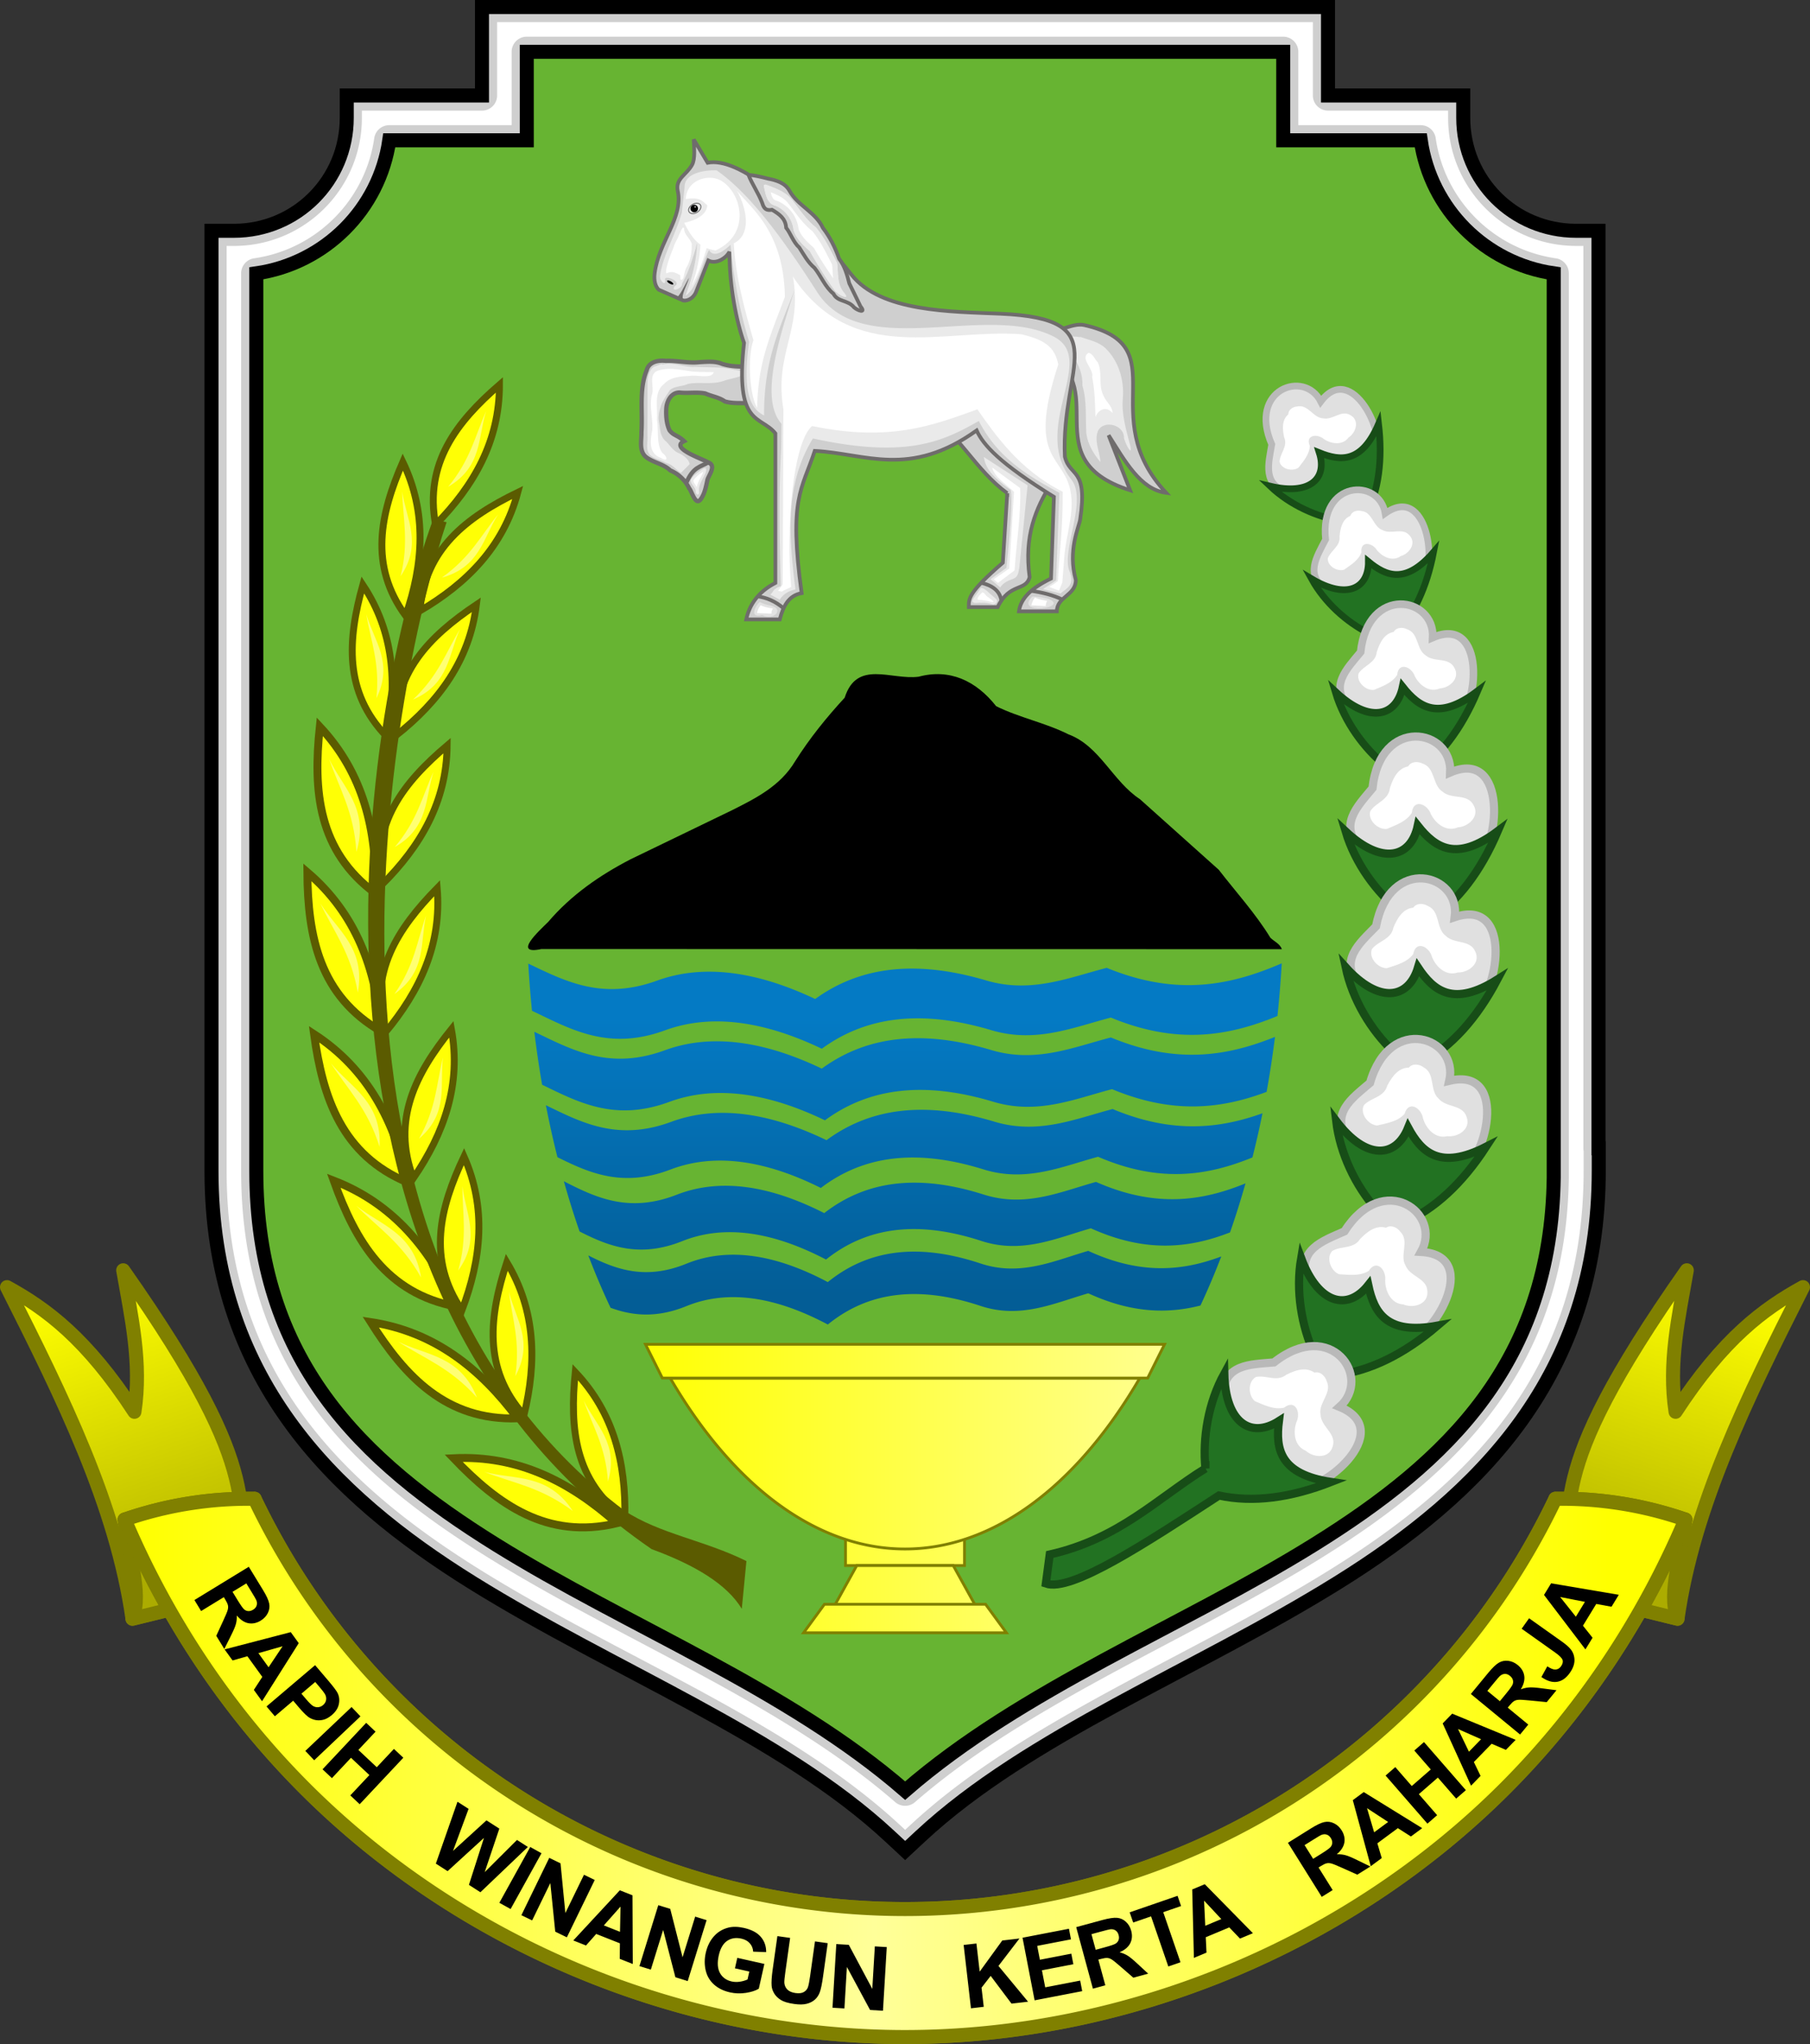 <?xml version="1.0" encoding="UTF-8" standalone="no"?>
<svg
   xmlns:dc="http://purl.org/dc/elements/1.1/"
   xmlns:cc="http://creativecommons.org/ns#"
   xmlns:rdf="http://www.w3.org/1999/02/22-rdf-syntax-ns#"
   xmlns:svg="http://www.w3.org/2000/svg"
   xmlns="http://www.w3.org/2000/svg"
   xmlns:xlink="http://www.w3.org/1999/xlink"
   xmlns:sodipodi="http://sodipodi.sourceforge.net/DTD/sodipodi-0.dtd"
   xmlns:inkscape="http://www.inkscape.org/namespaces/inkscape"
   width="487.831"
   height="550.681"
   viewBox="0 0 129.072 145.701"
   version="1.1"
   id="svg352"
   sodipodi:docname="Seal of Kuningan Regency (1).svg"
   inkscape:version="1.0.1 (3bc2e813f5, 2020-09-07)">
  <rect x="0" y="0" width="129.072" height="145.701" fill="#333333" stroke="none"/>
  <sodipodi:namedview
     pagecolor="#ffffff"
     bordercolor="#666666"
     borderopacity="1"
     objecttolerance="10"
     gridtolerance="10"
     guidetolerance="10"
     inkscape:pageopacity="0"
     inkscape:pageshadow="2"
     inkscape:window-width="1366"
     inkscape:window-height="705"
     id="namedview354"
     showgrid="false"
     inkscape:zoom="1.1554858"
     inkscape:cx="253.77156"
     inkscape:cy="237.94498"
     inkscape:window-x="-8"
     inkscape:window-y="-8"
     inkscape:window-maximized="1"
     inkscape:current-layer="svg352" />
  <style
     id="style2"><![CDATA[.B{opacity:.999}.C{stroke-width:.565}.D{fill:#fff}.E{fill:#ffff05}.F{stroke:#5b5b00}.G{fill:#ffff73}.H{fill:#e0e0e0}.I{stroke:#b9b9b9}.J{fill:#227222}.K{stroke:#174d17}.L{fill:#eaeaea}.M{fill-rule:evenodd}.N{fill:#cfcfcf}.O{stroke:#6f6c6c}.P{stroke-width:.265}.Q{stroke-linejoin:round}]]></style>
  <defs
     id="defs48">
    <linearGradient
       id="A"
       gradientUnits="userSpaceOnUse">
      <stop
         offset="0"
         stop-color="#acac00"
         id="stop4" />
      <stop
         offset="1"
         stop-color="#ff0"
         id="stop6" />
    </linearGradient>
    <linearGradient
       id="B"
       gradientUnits="userSpaceOnUse">
      <stop
         offset="0"
         stop-color="#ff0"
         id="stop9" />
      <stop
         offset=".503"
         stop-color="#ff9"
         id="stop11" />
      <stop
         offset="1"
         stop-color="#ff0"
         id="stop13" />
    </linearGradient>
    <g
       id="g19">
      <path
         id="D"
         d="M0 0v1h.5z"
         transform="rotate(18 3.157 -.5)" />
      <use
         xlink:href="#D"
         transform="scale(-1 1)"
         width="810"
         height="540"
         id="use17" />
    </g>
    <linearGradient
       id="E"
       x1="106.166"
       y1="149.688"
       x2="106.166"
       y2="169.35"
       gradientUnits="userSpaceOnUse"
       gradientTransform="translate(-40.464,-77.1)">
      <stop
         offset="0"
         stop-color="#047ac4"
         id="stop21" />
      <stop
         offset="1"
         stop-color="#035d96"
         id="stop23" />
    </linearGradient>
    <linearGradient
       xlink:href="#B"
       id="F"
       x1="49.893"
       y1="216.769"
       x2="155.159"
       y2="216.769" />
    <linearGradient
       xlink:href="#A"
       id="G"
       x1="54.234"
       y1="191.421"
       x2="46.858"
       y2="168.64"
       gradientTransform="translate(-40.464,-77.1)" />
    <linearGradient
       xlink:href="#A"
       id="H"
       x1="155.766"
       y1="191.421"
       x2="163.142"
       y2="168.64"
       gradientTransform="translate(-40.464,-77.1)" />
    <linearGradient
       id="I"
       x1="85.682"
       y1="183.203"
       x2="124.317"
       y2="183.203"
       gradientUnits="userSpaceOnUse">
      <stop
         offset="0"
         stop-color="#ff0"
         id="stop29" />
      <stop
         offset="1"
         stop-color="#ffff92"
         id="stop31" />
    </linearGradient>
    <g
       id="g37">
      <path
         id="K"
         d="M0 0v1h.5z"
         transform="rotate(18 3.157 -.5)" />
      <use
         xlink:href="#K"
         transform="scale(-1 1)"
         width="810"
         height="540"
         id="use35" />
    </g>
    <linearGradient
       xlink:href="#B"
       id="L"
       x1="49.893"
       y1="216.769"
       x2="155.159"
       y2="216.769" />
    <path
       id="M"
       d="M72.812 181.042c4.569-.232 8.307 1.67 11.632 4.637-4.945 1.176-8.452-1.312-11.632-4.637z" />
    <path
       id="N"
       d="M75.005 182.019c2.17.574 4.541.083 6.307 2.788-2.299-1.717-4.235-1.979-6.307-2.788z" />
    <path
       id="O"
       d="M302.003 176.137c.077-2.215 1.883-2.17 3.544-2.315 3.954-3.128 6.828 1.041 4.536 3.071 4.039 1.647-1.376 6.183-3.213 5.575l-4.536-2.504z" />
    <path
       id="P"
       d="M300.812 181.142l.935 1.871c2.356.508 4.949.16 7.751-.935-3.543-.532-3.849-2.269-3.608-4.209-1.94 1.236-3.692.132-3.775-3.274-1.109 2.015-1.508 4.445-1.303 6.548z" />
    <path
       id="Q"
       d="M308.343 174.524c-.608-.425-1.35-.151-1.941.148-.666.531-1.403-.001-2.097.156-.573.305-.546 1.285-.07 1.673.62.254 1.308.609 2.006.449.793-.626 1.185.351.856 1.004-.243.709-.133 1.655.65 1.968.55.5 1.623.559 1.857-.296.294-.882-.783-1.339-.834-2.17-.187-.828.829-1.52.417-2.351-.105-.35-.453-.685-.843-.58z" />
    <path
       id="R"
       d="M160.651 185.415a27 27 0 0 0-9.268-1.48 51.405 51.405 0 0 1-92.764 0 27 27 0 0 0-9.269 1.481c3.025 7.124 7.378 13.683 12.851 19.157 11.205 11.205 26.954 17.729 42.801 17.728s31.594-6.523 42.799-17.728c5.474-5.474 9.826-12.034 12.851-19.157z" />
    <path
       id="S"
       d="M95.477 120.845l-1.034-.046c.051-.222.138-.408.262-.556.268.131.569.183.873.23-.06.111-.113.225-.101.372z" />
    <path
       id="T"
       d="M94.923 90.31c.13.551.189 1.305.85 1.457.696.293 1.192.962 1.274 1.71.19.643.68 1.096 1.171 1.529a30.86 30.86 0 0 0 1.78 2.812c.21.288 1.213.784.618.104-.469-.598-.368-1.361-.452-2.062-.564-1.107-.895-1.792-1.505-2.541-.715-.554-1.196-1.325-1.754-2.022-.475-.557-1.179-.79-1.835-1.042l-.075.01-.072.045z" />
    <linearGradient
       inkscape:collect="always"
       xlink:href="#I"
       id="linearGradient1181"
       gradientUnits="userSpaceOnUse"
       x1="85.682"
       y1="183.203"
       x2="124.317"
       y2="183.203" />
    <linearGradient
       inkscape:collect="always"
       xlink:href="#I"
       id="linearGradient1183"
       gradientUnits="userSpaceOnUse"
       x1="85.682"
       y1="183.203"
       x2="124.317"
       y2="183.203" />
    <linearGradient
       inkscape:collect="always"
       xlink:href="#I"
       id="linearGradient1185"
       gradientUnits="userSpaceOnUse"
       x1="85.682"
       y1="183.203"
       x2="124.317"
       y2="183.203" />
    <linearGradient
       inkscape:collect="always"
       xlink:href="#I"
       id="linearGradient1187"
       gradientUnits="userSpaceOnUse"
       x1="85.682"
       y1="183.203"
       x2="124.317"
       y2="183.203" />
    <linearGradient
       inkscape:collect="always"
       xlink:href="#I"
       id="linearGradient1189"
       gradientUnits="userSpaceOnUse"
       x1="85.682"
       y1="183.203"
       x2="124.317"
       y2="183.203" />
  </defs>
  <g
     class="M"
     id="g56"
     transform="translate(-40.464,-77.1)">
    <path
       d="m 76.432,79.197 v 6.307 h -9.644 c 0,5.327 -4.318,9.644 -9.644,9.644 v 26.727 38.686 c 0,28.049 31.697,31.228 47.865,46.262 16.168,-15.051 47.866,-18.213 47.866,-46.279 h -0.018 V 95.148 c -5.327,0 -9.644,-4.318 -9.644,-9.644 h -9.645 v -6.307 z"
       fill="#67b432"
       class="B"
       id="path50" />
    <path
       d="m 74.835,77.6 v 1.597 4.71 h -9.644 v 1.597 c 0,4.464 -3.584,8.047 -8.048,8.047 h -1.597 v 28.324 38.686 c 0,14.626 8.489,23.071 18.624,29.368 10.135,6.297 22.007,10.863 29.751,18.064 l 1.088,1.012 1.088,-1.012 c 7.744,-7.209 19.616,-11.774 29.751,-18.071 10.135,-6.297 18.624,-14.742 18.624,-29.377 v -1.597 h -0.018 V 93.551 h -1.597 c -4.464,0 -8.048,-3.584 -8.048,-8.048 v -1.597 h -9.645 V 77.6 Z m 3.194,3.194 h 53.942 v 6.307 h 9.807 c 0.71,4.906 4.577,8.773 9.483,9.482 v 64.465 c -0.186,13.101 -7.467,20.176 -17.098,26.16 -9.357,5.814 -20.798,10.261 -29.154,17.53 C 96.654,197.477 85.213,193.031 75.857,187.217 66.101,181.154 58.741,173.984 58.741,160.561 V 121.875 96.583 c 4.906,-0.709 8.773,-4.576 9.483,-9.482 h 9.806 z"
       stroke="#000000"
       class="B N"
       id="path52" />
    <path
       d="m 75.914,78.678 v 0.52 4.709 a 1.079,1.079 0 0 1 -1.078,1.078 H 66.27 v 0.52 c 0,5.041 -4.086,9.125 -9.127,9.125 h -0.518 v 27.246 38.686 c 0,14.209 8.119,22.241 18.115,28.453 10.012,6.222 21.936,10.767 29.916,18.188 l 0.354,0.33 0.354,-0.33 v 0.002 c 7.98,-7.429 19.902,-11.978 29.914,-18.199 9.997,-6.212 18.115,-14.242 18.115,-28.459 v -1.4 a 1.079,1.079 0 0 1 -0.018,-0.197 V 94.629 h -0.518 c -5.041,0 -9.127,-4.084 -9.127,-9.125 v -0.52 h -8.566 a 1.079,1.079 0 0 1 -1.078,-1.078 v -5.229 z m 2.08,1.037 a 1.079,1.079 0 0 1 0.035,0 h 53.941 a 1.079,1.079 0 0 1 1.078,1.078 v 5.23 h 8.729 a 1.079,1.079 0 0 1 1.068,0.924 c 0.642,4.435 4.133,7.925 8.568,8.566 a 1.079,1.079 0 0 1 0.924,1.068 v 64.467 a 1.079,1.079 0 0 1 0,0.016 c -0.192,13.495 -7.858,21.003 -17.605,27.061 -9.482,5.892 -20.864,10.336 -29.016,17.428 a 1.079,1.079 0 0 1 -1.416,0 C 96.148,198.469 84.766,194.025 75.284,188.133 70.347,185.065 65.947,181.68 62.764,177.281 59.581,172.882 57.66,167.469 57.66,160.56 V 121.874 96.581 a 1.079,1.079 0 0 1 0.924,-1.068 c 4.436,-0.642 7.927,-4.131 8.568,-8.566 a 1.079,1.079 0 0 1 1.068,-0.924 h 8.729 v -5.23 a 1.079,1.079 0 0 1 1.043,-1.078 z"
       class="B D"
       id="path54" />
  </g>
  <path
     d="M 90.588,66.837 C 89.52,65.093 88.142,63.592 86.906,61.993 L 81.29,56.966 c -1.936,-1.266 -2.867,-3.791 -5.087,-4.617 -1.666,-0.835 -3.502,-1.189 -5.165,-2.01 -1.439,-1.823 -3.332,-2.698 -5.527,-2.103 -1.961,0.257 -4.401,-1.244 -5.276,1.495 -1.294,1.408 -2.477,2.861 -3.535,4.534 -1.055,1.764 -2.814,2.642 -4.507,3.491 l -7.249,3.505 c -2.172,1.127 -4.211,2.53 -5.854,4.455 -0.639,0.631 -2.583,2.383 -0.482,1.931 l 52.805,0.011 c -0.151,-0.401 -0.551,-0.548 -0.826,-0.82 z"
     id="path58" />
  <path
     d="m 91.401,68.667 c -3.567,1.538 -7.413,2.402 -12.48,0.321 -2.741,0.707 -5.404,1.842 -8.599,0.898 -4.925,-1.456 -8.931,-1.036 -12.19,1.323 -4.152,-1.965 -7.947,-2.518 -11.278,-1.31 -3.905,1.417 -6.518,0.056 -9.183,-1.214 a 26.994,46.231 0 0 0 0.266,3.364 c 2.776,1.315 5.427,2.878 9.483,1.394 3.303,-1.209 7.066,-0.655 11.183,1.311 3.231,-2.359 7.204,-2.779 12.087,-1.323 3.168,0.944 5.808,-0.191 8.526,-0.898 4.791,1.984 8.481,1.289 11.88,-0.113 a 26.994,46.231 0 0 0 0.306,-3.751 z m -53.298,4.878 a 26.994,46.231 0 0 0 0.555,3.775 c 2.631,1.274 5.208,2.645 9.063,1.225 3.28,-1.209 7.017,-0.655 11.106,1.311 3.209,-2.36 7.154,-2.779 12.004,-1.323 3.146,0.945 5.769,-0.191 8.468,-0.898 4.396,1.834 7.859,1.38 11.023,0.194 a 26.994,46.231 0 0 0 0.6,-3.92 c -3.351,1.354 -6.998,1.992 -11.707,0.041 -2.718,0.707 -5.358,1.842 -8.526,0.898 -4.883,-1.456 -8.855,-1.036 -12.087,1.323 -4.117,-1.965 -7.88,-2.519 -11.183,-1.311 -3.974,1.455 -6.6,-0.017 -9.316,-1.315 z m 0.823,5.234 a 26.994,46.231 0 0 0 0.825,3.704 c 2.311,1.154 4.675,2.175 8.06,0.882 3.167,-1.21 6.776,-0.656 10.724,1.312 3.099,-2.361 6.908,-2.782 11.592,-1.324 3.038,0.945 5.571,-0.191 8.177,-0.899 4.415,1.909 7.855,1.34 11.009,0.047 a 26.994,46.231 0 0 0 0.716,-3.147 c -3.073,1.103 -6.443,1.475 -10.688,-0.302 -2.69,0.707 -5.304,1.843 -8.439,0.898 -4.833,-1.456 -8.764,-1.036 -11.963,1.323 -4.075,-1.966 -7.799,-2.519 -11.068,-1.311 -3.8,1.405 -6.354,0.078 -8.946,-1.183 z m 1.283,5.422 a 26.994,46.231 0 0 0 1.121,3.578 c 2.092,1.069 4.275,1.909 7.326,0.688 3.027,-1.211 6.474,-0.656 10.247,1.313 2.961,-2.364 6.602,-2.785 11.076,-1.326 2.903,0.946 5.323,-0.191 7.813,-0.9 3.942,1.785 7.07,1.405 9.923,0.292 a 26.994,46.231 0 0 0 1.102,-3.496 c -3.056,1.253 -6.393,1.779 -10.659,-0.103 -2.555,0.708 -5.038,1.845 -8.017,0.899 -4.591,-1.458 -8.326,-1.038 -11.365,1.325 -3.871,-1.968 -7.409,-2.522 -10.515,-1.312 -3.393,1.322 -5.739,0.227 -8.053,-0.959 z m 37.396,4.96 c -2.449,0.709 -4.828,1.846 -7.682,0.9 -4.4,-1.459 -7.979,-1.038 -10.891,1.327 -3.71,-1.97 -7.1,-2.525 -10.076,-1.314 -2.904,1.182 -5.008,0.432 -7.005,-0.588 a 26.994,46.231 0 0 0 1.589,3.733 c 1.555,0.568 3.265,0.754 5.416,-0.121 2.976,-1.212 6.366,-0.656 10.076,1.314 2.912,-2.365 6.491,-2.785 10.891,-1.326 2.854,0.947 5.233,-0.192 7.682,-0.9 3.085,1.421 5.663,1.471 8.001,0.871 A 26.994,46.231 0 0 0 87.09,89.56 c -2.732,1.03 -5.734,1.331 -9.485,-0.397 z"
     fill="url(#E)"
     id="path60"
     style="fill:url(#E)" />
  <g
     stroke="#808000"
     id="g76"
     transform="translate(-40.464,-77.1)">
    <g
       stroke-width="0.2"
       id="g68">
      <path
         d="m 100.757,183.614 h 8.486 v 5.078 h -8.486 z"
         fill="url(#I)"
         class="B M"
         id="path62"
         style="fill:url(#linearGradient1181)" />
      <path
         d="m 101.559,188.692 -1.537,2.773 h 4.978 4.977 l -1.536,-2.773 H 105 Z"
         fill="url(#I)"
         id="path64"
         style="fill:url(#linearGradient1183)" />
      <path
         d="m 99.254,191.452 -1.485,2.032 h 14.462 l -1.485,-2.032 z"
         fill="url(#I)"
         id="path66"
         style="fill:url(#linearGradient1185)" />
    </g>
    <g
       stroke-width="0.2"
       id="g74">
      <path
         d="M 88.256,175.329 A 24.757,46.252 0 0 0 105,187.512 24.757,46.252 0 0 0 121.744,175.329 Z"
         fill="url(#I)"
         class="B M"
         id="path70"
         style="fill:url(#linearGradient1187)" />
      <path
         d="m 86.492,172.923 1.203,2.406 H 105 122.306 l 1.203,-2.406 H 105 Z"
         fill="url(#I)"
         id="path72"
         style="fill:url(#linearGradient1189)" />
    </g>
  </g>
  <g
     id="g1431">
    <use
       xlink:href="#M"
       class="C E F"
       id="use78"
       x="0"
       y="0"
       width="100%"
       height="100%"
       transform="translate(-40.464,-77.1)" />
    <use
       xlink:href="#N"
       class="B G"
       id="use80"
       x="0"
       y="0"
       width="100%"
       height="100%"
       transform="translate(-40.464,-77.1)" />
    <g
       transform="rotate(11.507,568.082,-962.828)"
       id="g86">
      <use
         xlink:href="#M"
         x="175.381"
         class="C E F"
         id="use82"
         y="0"
         width="100%"
         height="100%" />
      <use
         xlink:href="#N"
         x="175.381"
         class="B G"
         id="use84"
         y="0"
         width="100%"
         height="100%" />
    </g>
    <g
       transform="rotate(24.045,363.46,-394.229)"
       id="g92">
      <use
         xlink:href="#M"
         x="175.381"
         class="C E F"
         id="use88"
         y="0"
         width="100%"
         height="100%" />
      <use
         xlink:href="#N"
         x="175.381"
         class="B G"
         id="use90"
         y="0"
         width="100%"
         height="100%" />
    </g>
    <g
       transform="rotate(35.931,300.793,-220.801)"
       id="g98">
      <use
         xlink:href="#M"
         x="175.381"
         class="C E F"
         id="use94"
         y="0"
         width="100%"
         height="100%" />
      <use
         xlink:href="#N"
         x="175.381"
         class="B G"
         id="use96"
         y="0"
         width="100%"
         height="100%" />
    </g>
    <g
       transform="rotate(43.339,284.638,-163.135)"
       id="g104">
      <use
         xlink:href="#M"
         x="175.381"
         class="C E F"
         id="use100"
         y="0"
         width="100%"
         height="100%" />
      <use
         xlink:href="#N"
         x="175.381"
         class="B G"
         id="use102"
         y="0"
         width="100%"
         height="100%" />
    </g>
    <g
       transform="rotate(49.806,274.695,-126.324)"
       id="g110">
      <use
         xlink:href="#M"
         x="175.381"
         class="C E F"
         id="use106"
         y="0"
         width="100%"
         height="100%" />
      <use
         xlink:href="#N"
         x="175.381"
         class="B G"
         id="use108"
         y="0"
         width="100%"
         height="100%" />
    </g>
    <g
       transform="matrix(0.447,0.752,-0.752,0.447,51.075,-225.875)"
       id="g116">
      <use
         xlink:href="#M"
         x="175.381"
         class="C E F"
         id="use112"
         y="0"
         width="100%"
         height="100%" />
      <use
         xlink:href="#N"
         x="175.381"
         class="B G"
         id="use114"
         y="0"
         width="100%"
         height="100%" />
    </g>
    <g
       transform="matrix(0.339,0.807,-0.807,0.339,90.689,-228.731)"
       id="g122">
      <use
         xlink:href="#M"
         x="175.381"
         class="C E F"
         id="use118"
         y="0"
         width="100%"
         height="100%" />
      <use
         xlink:href="#N"
         x="175.381"
         class="B G"
         id="use120"
         y="0"
         width="100%"
         height="100%" />
    </g>
    <g
       transform="matrix(-0.043,0.874,-0.874,-0.043,204.518,-181.706)"
       id="g128">
      <use
         xlink:href="#M"
         x="175.381"
         class="C E F"
         id="use124"
         y="0"
         width="100%"
         height="100%" />
      <use
         xlink:href="#N"
         x="175.381"
         class="B G"
         id="use126"
         y="0"
         width="100%"
         height="100%" />
    </g>
    <g
       transform="matrix(-0.268,0.833,-0.833,-0.268,254.245,-123.125)"
       id="g134">
      <use
         xlink:href="#M"
         x="175.381"
         class="C E F"
         id="use130"
         y="0"
         width="100%"
         height="100%" />
      <use
         xlink:href="#N"
         x="175.381"
         class="B G"
         id="use132"
         y="0"
         width="100%"
         height="100%" />
    </g>
    <g
       transform="matrix(-0.15,0.862,-0.862,-0.15,227.258,-143.682)"
       id="g140">
      <use
         xlink:href="#M"
         x="175.381"
         class="C E F"
         id="use136"
         y="0"
         width="100%"
         height="100%" />
      <use
         xlink:href="#N"
         x="175.381"
         class="B G"
         id="use138"
         y="0"
         width="100%"
         height="100%" />
    </g>
    <g
       transform="matrix(-0.052,0.874,-0.874,-0.052,203.021,-154.363)"
       id="g146">
      <use
         xlink:href="#M"
         x="175.381"
         class="C E F"
         id="use142"
         y="0"
         width="100%"
         height="100%" />
      <use
         xlink:href="#N"
         x="175.381"
         class="B G"
         id="use144"
         y="0"
         width="100%"
         height="100%" />
    </g>
    <g
       transform="matrix(0.029,0.875,-0.875,0.029,182.389,-159.112)"
       id="g152">
      <use
         xlink:href="#M"
         x="175.381"
         class="C E F"
         id="use148"
         y="0"
         width="100%"
         height="100%" />
      <use
         xlink:href="#N"
         x="175.381"
         class="B G"
         id="use150"
         y="0"
         width="100%"
         height="100%" />
    </g>
    <g
       transform="matrix(0.113,0.868,-0.868,0.113,161.287,-162.527)"
       id="g158">
      <use
         xlink:href="#M"
         x="175.381"
         class="C E F"
         id="use154"
         y="0"
         width="100%"
         height="100%" />
      <use
         xlink:href="#N"
         x="175.381"
         class="B G"
         id="use156"
         y="0"
         width="100%"
         height="100%" />
    </g>
    <g
       transform="matrix(0.313,0.817,-0.817,0.313,103.316,-176.999)"
       id="g164">
      <use
         xlink:href="#M"
         x="175.381"
         class="C E F"
         id="use160"
         y="0"
         width="100%"
         height="100%" />
      <use
         xlink:href="#N"
         x="175.381"
         class="B G"
         id="use162"
         y="0"
         width="100%"
         height="100%" />
    </g>
    <g
       transform="matrix(0.413,0.772,-0.772,0.413,73.402,-176.399)"
       id="g170">
      <use
         xlink:href="#M"
         x="175.381"
         class="C E F"
         id="use166"
         y="0"
         width="100%"
         height="100%" />
      <use
         xlink:href="#N"
         x="175.381"
         class="B G"
         id="use168"
         y="0"
         width="100%"
         height="100%" />
    </g>
    <g
       transform="matrix(0.569,0.665,-0.665,0.569,20.194,-170.253)"
       id="g176">
      <use
         xlink:href="#M"
         x="175.381"
         class="C E F"
         id="use172"
         y="0"
         width="100%"
         height="100%" />
      <use
         xlink:href="#N"
         x="175.381"
         class="B G"
         id="use174"
         y="0"
         width="100%"
         height="100%" />
    </g>
    <path
       d="m 30.884,37.02 c -5.504,15.117 -11.247,54.993 15.587,73.404 3.074,1.126 5.365,2.497 6.426,4.252 l 0.331,-3.402 c -2.99,-1.489 -6.17,-1.929 -8.693,-3.591 C 19.333,88.659 28.41,47.509 31.846,37.223 Z"
       fill="#5b5b00"
       id="path178" />
  </g>
  <g
     id="g1472"
     transform="matrix(1.032,0,0,1.032,-3.436,-2.703)">
    <g
       transform="matrix(0.209,-0.794,0.794,0.209,-110.667,239.59)"
       id="g188">
      <g
         class="C"
         id="g184">
        <use
           xlink:href="#O"
           class="H I"
           id="use180"
           x="0"
           y="0"
           width="100%"
           height="100%" />
        <use
           xlink:href="#P"
           class="J K"
           id="use182"
           x="0"
           y="0"
           width="100%"
           height="100%" />
      </g>
      <use
         xlink:href="#Q"
         class="D"
         id="use186"
         x="0"
         y="0"
         width="100%"
         height="100%" />
    </g>
    <g
       transform="matrix(0.438,-0.694,0.694,0.438,-159.535,175.796)"
       id="g198">
      <g
         class="C"
         id="g194">
        <use
           xlink:href="#O"
           class="H I"
           id="use190"
           x="0"
           y="0"
           width="100%"
           height="100%" />
        <use
           xlink:href="#P"
           class="J K"
           id="use192"
           x="0"
           y="0"
           width="100%"
           height="100%" />
      </g>
      <use
         xlink:href="#Q"
         class="D"
         id="use196"
         x="0"
         y="0"
         width="100%"
         height="100%" />
    </g>
    <g
       transform="matrix(0.65,-0.662,0.662,0.65,-216.328,136.948)"
       id="g208">
      <g
         class="C"
         id="g204">
        <use
           xlink:href="#O"
           class="H I"
           id="use200"
           x="0"
           y="0"
           width="100%"
           height="100%" />
        <use
           xlink:href="#P"
           class="J K"
           id="use202"
           x="0"
           y="0"
           width="100%"
           height="100%" />
      </g>
      <use
         xlink:href="#Q"
         class="D"
         id="use206"
         x="0"
         y="0"
         width="100%"
         height="100%" />
    </g>
    <g
       transform="rotate(-45.517,62.692,362.61)"
       id="g218">
      <g
         class="C"
         id="g214">
        <use
           xlink:href="#O"
           class="H I"
           id="use210"
           x="0"
           y="0"
           width="100%"
           height="100%" />
        <use
           xlink:href="#P"
           class="J K"
           id="use212"
           x="0"
           y="0"
           width="100%"
           height="100%" />
      </g>
      <use
         xlink:href="#Q"
         class="D"
         id="use216"
         x="0"
         y="0"
         width="100%"
         height="100%" />
    </g>
    <g
       transform="rotate(-40.779,57.749,398.858)"
       id="g228">
      <g
         class="C"
         id="g224">
        <use
           xlink:href="#O"
           class="H I"
           id="use220"
           x="0"
           y="0"
           width="100%"
           height="100%" />
        <use
           xlink:href="#P"
           class="J K"
           id="use222"
           x="0"
           y="0"
           width="100%"
           height="100%" />
      </g>
      <use
         xlink:href="#Q"
         class="D"
         id="use226"
         x="0"
         y="0"
         width="100%"
         height="100%" />
    </g>
    <g
       transform="matrix(0.813,-0.582,0.582,0.813,-251.577,113.927)"
       id="g238">
      <g
         class="C"
         id="g234">
        <use
           xlink:href="#O"
           class="H I"
           id="use230"
           x="0"
           y="0"
           width="100%"
           height="100%" />
        <use
           xlink:href="#P"
           class="J K"
           id="use232"
           x="0"
           y="0"
           width="100%"
           height="100%" />
      </g>
      <use
         xlink:href="#Q"
         class="D"
         id="use236"
         x="0"
         y="0"
         width="100%"
         height="100%" />
    </g>
    <g
       transform="rotate(-19.077,-55.467,753.592)"
       id="g248">
      <g
         class="C"
         id="g244">
        <use
           xlink:href="#O"
           class="H I"
           id="use240"
           x="0"
           y="0"
           width="100%"
           height="100%" />
        <use
           xlink:href="#P"
           class="J K"
           id="use242"
           x="0"
           y="0"
           width="100%"
           height="100%" />
      </g>
      <use
         xlink:href="#Q"
         class="D"
         id="use246"
         x="0"
         y="0"
         width="100%"
         height="100%" />
    </g>
    <g
       class="C"
       id="g254"
       transform="translate(-40.464,-77.1)">
      <use
         xlink:href="#O"
         x="-173.725"
         class="H I"
         id="use250"
         y="0"
         width="100%"
         height="100%" />
      <path
         d="m 127.087,181.142 c -3.4,2.125 -5.991,4.868 -10.758,5.947 l -0.267,2.005 c 1.758,0.613 6.908,-2.792 11.96,-6.08 2.356,0.508 4.949,0.16 7.751,-0.935 -3.543,-0.532 -3.849,-2.269 -3.608,-4.209 -1.94,1.236 -3.692,0.132 -3.775,-3.274 -1.109,2.015 -1.508,4.445 -1.303,6.548 z"
         class="J K"
         id="path252" />
    </g>
    <use
       xlink:href="#Q"
       x="-173.725"
       class="D"
       id="use256"
       y="0"
       width="100%"
       height="100%"
       transform="translate(-40.464,-77.1)" />
  </g>
  <g
     id="g1488">
    <path
       d="m 119.625,115.384 -8.646,-2.126 c 1.866,-6.313 -1.569,-7.229 9.308,-22.713 -0.578,3.315 -1.334,6.603 -0.802,10.089 3.408,-5.234 6.296,-7.352 9.087,-8.887 -3.932,7.79 -7.803,15.586 -8.947,23.637 z"
       fill="url(#H)"
       id="path258"
       style="fill:url(#H);stroke:#808000;stroke-linejoin:round" />
    <path
       d="m 9.447,115.384 8.646,-2.126 c -1.866,-6.313 1.569,-7.229 -9.308,-22.713 0.578,3.315 1.334,6.603 0.802,10.089 C 6.179,95.4 3.291,93.282 0.5,91.747 c 3.932,7.79 7.803,15.586 8.947,23.637 z"
       fill="url(#G)"
       id="path260"
       style="fill:url(#G);stroke:#808000;stroke-linejoin:round" />
    <path
       d="m 8.885,108.316 9.269,-1.481 -0.062,6.423 -8.646,2.126 c 0.726,-1.9 -0.362,-4.706 -0.561,-7.069 z m 111.302,-0.001 -9.269,-1.481 0.062,6.423 8.646,2.126 c -0.726,-1.9 0.362,-4.706 0.561,-7.069 z"
       fill="#acac00"
       id="path262"
       style="stroke:#808000;stroke-linejoin:round" />
    <g
       class="M"
       id="g268"
       style="stroke:#808000;stroke-linejoin:round"
       transform="translate(-40.464,-77.1)">
      <use
         xlink:href="#R"
         fill="url(#F)"
         class="B"
         id="use264"
         style="fill:url(#F)"
         x="0"
         y="0"
         width="100%"
         height="100%" />
      <use
         xlink:href="#R"
         fill="url(#L)"
         class="B"
         id="use266"
         style="fill:url(#L)"
         x="0"
         y="0"
         width="100%"
         height="100%" />
    </g>
    <path
       d="m 13.864,114.051 3.878,-2.371 1.008,1.648 q 0.38,0.622 0.446,0.967 0.07,0.346 -0.094,0.679 -0.164,0.333 -0.508,0.543 -0.436,0.267 -0.879,0.185 -0.44,-0.083 -0.826,-0.549 0.007,0.345 -0.07,0.617 -0.075,0.275 -0.356,0.832 l -0.467,0.936 -0.573,-0.936 0.498,-1.082 q 0.268,-0.578 0.316,-0.76 0.051,-0.184 0.017,-0.334 -0.031,-0.152 -0.196,-0.422 l -0.097,-0.159 -1.619,0.99 z m 2.717,-0.585 0.354,0.579 q 0.345,0.563 0.478,0.675 0.133,0.111 0.298,0.119 0.165,0.008 0.34,-0.099 0.196,-0.12 0.25,-0.298 0.059,-0.178 -0.026,-0.387 -0.045,-0.103 -0.336,-0.579 l -0.374,-0.611 z m 2.106,7.799 -0.585,-0.809 0.604,-0.927 -1.065,-1.472 -1.056,0.301 -0.571,-0.789 4.72,-1.23 0.569,0.786 z m 0.466,-2.423 0.999,-1.496 -1.726,0.491 z m -0.147,2.794 3.464,-2.943 0.954,1.122 q 0.542,0.638 0.655,0.876 0.175,0.364 0.083,0.788 -0.089,0.422 -0.503,0.773 -0.319,0.271 -0.635,0.34 -0.316,0.069 -0.594,-0.004 -0.273,-0.073 -0.47,-0.223 -0.262,-0.208 -0.666,-0.683 l -0.387,-0.456 -1.307,1.11 z m 3.472,-1.746 -0.983,0.835 0.325,0.383 q 0.351,0.414 0.524,0.507 0.173,0.093 0.355,0.073 0.184,-0.018 0.338,-0.149 0.189,-0.161 0.218,-0.376 0.029,-0.215 -0.085,-0.412 -0.083,-0.145 -0.404,-0.523 z m -0.705,4.915 3.298,-3.128 0.632,0.666 -3.298,3.128 z m 1.227,1.312 3.112,-3.313 0.669,0.628 -1.225,1.304 1.311,1.231 1.225,-1.304 0.669,0.628 -3.112,3.313 -0.669,-0.628 1.361,-1.449 -1.311,-1.231 -1.361,1.449 z m 8.081,6.722 1.543,-4.411 0.791,0.508 -1.111,2.997 2.386,-2.178 0.918,0.59 -1.045,3.102 2.303,-2.295 0.777,0.499 -3.385,3.228 -0.819,-0.526 1.074,-3.349 -2.595,2.372 z m 4.528,2.792 2.202,-3.977 0.803,0.445 -2.202,3.977 z m 1.571,0.884 1.988,-4.087 0.803,0.391 0.345,3.543 1.328,-2.73 0.767,0.373 -1.988,4.087 -0.828,-0.403 -0.351,-3.467 -1.297,2.665 z m 7.943,3.478 -0.928,-0.367 0.011,-1.106 -1.69,-0.668 -0.729,0.822 -0.905,-0.358 3.318,-3.576 0.902,0.357 z m -0.91,-2.294 0.038,-1.799 -1.191,1.343 z m 1.385,2.444 1.345,-4.342 0.853,0.264 0.878,3.45 0.899,-2.899 0.814,0.252 -1.345,4.342 -0.88,-0.273 -0.873,-3.374 -0.877,2.831 z m 6.811,0.159 0.168,-0.747 1.93,0.433 -0.396,1.767 q -0.342,0.209 -0.925,0.298 -0.579,0.086 -1.126,-0.036 -0.696,-0.156 -1.148,-0.563 -0.452,-0.41 -0.59,-1.009 -0.138,-0.603 0.005,-1.241 0.155,-0.693 0.567,-1.166 0.411,-0.473 1.035,-0.635 0.476,-0.125 1.111,0.017 0.826,0.185 1.211,0.637 0.389,0.449 0.385,1.09 l -0.927,-0.033 q -0.02,-0.348 -0.239,-0.594 -0.214,-0.248 -0.602,-0.335 -0.587,-0.132 -1.018,0.162 -0.428,0.295 -0.593,1.027 -0.177,0.79 0.085,1.265 0.263,0.472 0.832,0.6 0.281,0.063 0.587,0.017 0.309,-0.048 0.547,-0.16 l 0.126,-0.563 z m 3.027,-2.296 0.909,0.128 -0.342,2.438 q -0.081,0.58 -0.072,0.757 0.02,0.285 0.214,0.484 0.198,0.197 0.579,0.25 0.387,0.054 0.605,-0.075 0.219,-0.132 0.291,-0.357 0.072,-0.225 0.147,-0.759 l 0.35,-2.49 0.909,0.128 -0.332,2.364 q -0.114,0.811 -0.235,1.135 -0.121,0.324 -0.353,0.527 -0.229,0.203 -0.58,0.294 -0.351,0.089 -0.885,0.013 -0.645,-0.09 -0.959,-0.285 -0.31,-0.197 -0.471,-0.461 -0.16,-0.267 -0.185,-0.536 -0.035,-0.399 0.071,-1.155 z m 3.93,5.105 0.271,-4.537 0.891,0.053 1.676,3.141 0.181,-3.03 0.851,0.051 -0.271,4.537 -0.919,-0.055 -1.653,-3.068 -0.177,2.959 z m 9.874,0.041 -0.522,-4.515 0.912,-0.105 0.232,2.005 1.61,-2.218 1.226,-0.142 -1.497,1.955 2.111,2.55 -1.18,0.136 -1.486,-1.976 -0.652,0.84 0.158,1.364 z m 4.539,-0.568 -0.862,-4.463 3.309,-0.639 0.146,0.755 -2.408,0.465 0.191,0.989 2.241,-0.433 0.145,0.752 -2.241,0.433 0.235,1.215 2.493,-0.481 0.145,0.752 z m 4.157,-0.831 -1.191,-4.387 1.864,-0.506 q 0.703,-0.191 1.053,-0.157 0.352,0.03 0.625,0.28 0.274,0.25 0.379,0.639 0.134,0.494 -0.069,0.896 -0.203,0.399 -0.758,0.64 0.333,0.09 0.573,0.24 0.243,0.149 0.699,0.575 l 0.768,0.71 -1.059,0.288 -0.899,-0.781 q -0.48,-0.419 -0.641,-0.517 -0.162,-0.101 -0.316,-0.11 -0.154,-0.013 -0.46,0.07 l -0.18,0.049 0.497,1.831 z m 0.198,-2.772 0.655,-0.178 q 0.637,-0.173 0.781,-0.27 0.144,-0.097 0.198,-0.253 0.054,-0.156 0,-0.354 -0.06,-0.221 -0.216,-0.324 -0.154,-0.106 -0.379,-0.083 -0.112,0.014 -0.65,0.161 l -0.691,0.188 z"
       id="path272" />
    <path
       d="m 83.313,140.17 -1.23,-3.571 -1.275,0.439 -0.25,-0.727 3.415,-1.176 0.25,0.727 -1.272,0.438 1.23,3.571 z m 6.032,-2.372 -0.921,0.385 -0.764,-0.799 -1.676,0.701 0.052,1.097 -0.898,0.376 -0.12,-4.877 0.895,-0.374 z m -2.253,-1.007 -1.229,-1.314 0.084,1.793 z m 7.162,-1.582 -2.41,-3.854 1.638,-1.024 q 0.618,-0.386 0.962,-0.455 0.345,-0.073 0.68,0.087 0.334,0.16 0.548,0.502 0.271,0.434 0.194,0.877 -0.079,0.441 -0.54,0.832 0.344,-0.011 0.618,0.064 0.276,0.073 0.836,0.348 l 0.941,0.458 -0.931,0.582 -1.087,-0.487 q -0.581,-0.262 -0.764,-0.309 -0.184,-0.049 -0.334,-0.014 -0.152,0.033 -0.42,0.2 l -0.158,0.099 1.006,1.609 z m -0.613,-2.711 0.576,-0.36 q 0.56,-0.35 0.67,-0.485 0.11,-0.134 0.116,-0.299 0.007,-0.165 -0.102,-0.338 -0.122,-0.195 -0.301,-0.247 -0.178,-0.057 -0.387,0.03 -0.103,0.046 -0.576,0.342 l -0.607,0.38 z m 7.776,-2.187 -0.803,0.594 -0.933,-0.594 -1.461,1.08 0.312,1.053 -0.783,0.579 -1.28,-4.707 0.78,-0.577 z m -2.428,-0.441 -1.507,-0.984 0.509,1.721 z m 2.802,0.12 -2.985,-3.428 0.692,-0.603 1.175,1.349 1.356,-1.181 -1.175,-1.349 0.692,-0.603 2.985,3.428 -0.692,0.603 -1.305,-1.499 -1.356,1.181 1.305,1.499 z m 6.292,-5.974 -0.697,0.715 -1.017,-0.436 -1.268,1.302 0.478,0.989 -0.679,0.698 -2.022,-4.439 0.677,-0.695 z m -2.467,-0.044 -1.645,-0.728 0.78,1.617 z m 2.781,-0.336 -3.51,-2.888 1.227,-1.492 q 0.463,-0.563 0.768,-0.738 0.304,-0.179 0.672,-0.134 0.368,0.046 0.679,0.302 0.395,0.325 0.463,0.77 0.065,0.443 -0.248,0.96 0.323,-0.12 0.606,-0.136 0.285,-0.019 0.903,0.064 l 1.037,0.135 -0.697,0.848 -1.185,-0.116 q -0.634,-0.064 -0.822,-0.05 -0.19,0.012 -0.321,0.093 -0.133,0.079 -0.334,0.323 l -0.118,0.144 1.465,1.206 z m -1.442,-2.375 0.431,-0.524 q 0.42,-0.51 0.481,-0.672 0.061,-0.162 0.015,-0.321 -0.046,-0.159 -0.204,-0.289 -0.177,-0.146 -0.364,-0.139 -0.187,0.003 -0.358,0.152 -0.083,0.076 -0.437,0.507 l -0.455,0.553 z m 1.555,-5.165 0.529,-0.746 2.346,1.665 q 0.46,0.327 0.651,0.583 0.246,0.338 0.241,0.764 -0.008,0.424 -0.34,0.892 -0.389,0.549 -0.905,0.627 -0.518,0.077 -1.114,-0.342 l 0.42,-0.763 q 0.328,0.213 0.516,0.226 0.286,0.02 0.462,-0.227 0.178,-0.25 0.11,-0.454 -0.071,-0.206 -0.521,-0.525 z m 6.928,-2.419 -0.521,0.852 -1.088,-0.2 -0.948,1.55 0.685,0.859 -0.508,0.831 -2.954,-3.882 0.506,-0.828 z m -2.416,0.504 -1.766,-0.346 1.119,1.404 z"
       id="path274" />
  </g>
  <g
     id="g1378">
    <path
       d="m 73.778,23.77 0.52,1.274 c 5.287,2.403 -0.753,7.656 6.291,9.905 l -1.534,-3.926 c 1.171,1.844 2.268,3.868 4.108,4.108 -5.173,-5.505 0.811,-10.452 -5.836,-11.957 -0.94,-0.213 -2.031,0.713 -3.549,0.596 z"
       class="N O P"
       id="path276" />
    <path
       d="m 76.976,24.03 c -0.615,-0.129 -1.344,0.079 -1.908,0.24 -0.141,0.798 1.191,0.418 1.437,1.147 0.454,0.592 0.713,1.321 0.683,2.072 0.332,1.108 0.209,2.263 0.279,3.399 0.094,0.769 0.517,1.465 1.003,2.052 -0.029,-0.729 -0.456,-1.467 -0.184,-2.198 0.385,-0.848 1.883,-0.481 1.864,0.462 0.054,0.332 0.612,1.444 0.457,0.595 -0.285,-1.113 -0.64,-2.231 -0.538,-3.396 0.113,-1.284 -0.292,-2.663 -1.226,-3.57 -0.499,-0.483 -1.183,-0.591 -1.787,-0.815 z"
       class="L"
       id="path278" />
    <path
       d="m 77.626,25.148 c -0.663,0.392 0.399,1.132 0.258,1.735 0.187,0.937 0.204,1.902 0.233,2.847 0.19,-0.521 0.764,-0.839 1.218,-0.282 -0.025,-0.584 -0.486,-0.744 -0.725,-1.434 -0.26,-0.705 -0.001,-1.504 -0.325,-2.185 -0.223,-0.217 -0.324,-0.606 -0.658,-0.68 z"
       class="D"
       id="path280" />
    <g
       stroke-width="0.306"
       class="O"
       id="g286"
       transform="translate(-40.464,-77.1)">
      <path
         d="m 97.253,103.81 c -0.206,0.559 -0.667,0.928 -1.154,1.222 -0.543,0.46 -1.187,0.931 -1.942,0.827 -0.666,-0.067 -1.356,0.044 -2.005,-0.145 -0.415,-0.299 -0.934,-0.359 -1.39,-0.567 -0.606,-0.12 -1.23,10e-4 -1.842,-0.068 -0.583,-0.002 -0.892,0.583 -0.939,1.093 -0.032,0.532 -10e-4,1.103 0.222,1.592 0.299,0.406 0.581,0.34 1.044,0.78 -1.026,0.491 1.25,1.238 1.718,1.516 0.584,0.209 0.088,0.848 -0.045,1.208 -0.108,0.481 -0.182,0.968 -0.465,1.385 -0.386,0.576 -0.633,-0.493 -0.846,-0.747 A 2.65,2.65 0 0 0 88.26,110.63 c -0.493,-0.475 -1.211,-0.545 -1.737,-0.96 -0.509,-0.438 -0.301,-1.176 -0.318,-1.762 0.095,-1.535 -0.177,-3.053 0.371,-4.408 0.155,-0.614 0.829,-0.742 1.372,-0.677 0.811,-0.033 1.61,0.185 2.422,0.089 0.539,-0.025 1.094,-0.089 1.604,0.131 0.894,0.28 1.84,0.15 2.76,0.201 0.559,0.04 1.128,-0.077 1.68,0.009 0.34,0.091 0.568,0.396 0.84,0.556 z"
         class="N"
         id="path282" />
      <path
         d="m 89.394,111.546 c 0.488,-1.19 1.038,-1.16 1.569,-1.485"
         fill="none"
         id="path284" />
    </g>
    <path
       d="m 50.156,33.403 c -0.335,0.22 -0.692,0.445 -0.897,0.801 -0.029,0.339 0.38,0.521 0.351,0.869 0.044,0.264 0.321,0.229 0.234,-0.051 -0.039,-0.428 0.215,-0.787 0.4,-1.149 0.071,-0.133 0.262,-0.636 -0.088,-0.471 z"
       class="L"
       id="path288" />
    <path
       d="m 50.149,33.619 c -0.282,0.186 -0.542,0.378 -0.705,0.631 0.003,0.087 0.043,0.166 0.129,0.285 0.038,0.053 0.081,0.119 0.119,0.188 0.062,-0.356 0.261,-0.656 0.398,-0.926 a 0.172,0.172 0 0 1 0,-0.002 c 0.014,-0.027 0.036,-0.106 0.059,-0.176 z m -0.369,1.428 c -0.004,0.019 0.003,0.028 0.002,0.041 z"
       class="D"
       id="path290" />
    <path
       d="m 53.083,26.687 c -0.483,0.259 -1.039,0.293 -1.544,0.485 -0.803,0.26 -1.655,0.034 -2.471,0.191 -0.41,0.201 -0.955,0.137 -1.297,0.44 -0.205,0.328 -0.442,0.642 -0.595,0.997 -0.136,0.403 -0.265,0.821 -0.188,1.252 0.094,0.451 0.057,0.971 0.406,1.322 0.341,0.285 0.548,0.719 0.969,0.91 0.347,0.139 0.752,0.434 0.818,0.797 l -0.622,0.625 C 48.208,33.475 47.934,33.092 47.477,32.985 47.105,32.771 46.639,32.706 46.325,32.404 46.014,32.005 46.22,31.477 46.171,31.018 l 0.006,-3.876 c 0.026,-0.374 0.209,-1.001 0.598,-1.043 0.151,-0.061 0.488,-0.211 0.472,-0.105 0.685,-0.233 1.612,0.223 2.31,0.157 l 1.581,0.045 c 0.557,-0.003 1.355,0.19 1.905,0.291 0.117,0.016 0.133,0.135 0.04,0.2 z"
       class="L"
       id="path292" />
    <path
       d="m 46.888,26.429 c -0.694,0.284 -0.191,1.177 -0.407,1.729 -0.197,0.836 0.097,1.664 0.035,2.498 -0.159,0.762 -0.267,1.682 0.622,1.99 0.52,0.343 0.473,-0.127 0.08,-0.368 -0.432,-0.663 -0.239,-1.596 -0.371,-2.379 0.077,-0.849 -0.266,-1.94 0.523,-2.548 0.473,-0.494 1.17,-0.518 1.802,-0.554 0.491,-0.1 1.612,0.247 1.72,-0.272 -0.625,-0.022 -1.257,0.02 -1.882,-0.099 -0.7,-0.1 -1.434,-0.236 -2.122,0.003 z"
       class="D"
       id="path294" />
    <g
       class="O P"
       id="g300"
       transform="translate(-40.464,-77.1)">
      <path
         d="m 112.292,112.257 -0.316,4.953 c -2.438,2.11 -2.434,2.535 -2.427,3.162 h 2.059 c 0.851,-1.763 2,-1.091 2.279,-2.132 -0.409,-2.944 0.444,-4.913 1.544,-6.691 -1.37,-3.28 -2.789,-6.516 -9.044,-5.294 2.466,1.803 3.666,4.373 5.905,6.003 z"
         class="N"
         id="path296" />
      <path
         d="m 110.435,118.641 c 0.747,0.184 1.315,0.527 1.44,1.264"
         fill="none"
         id="path298" />
    </g>
    <path
       d="m 69.937,41.903 c -0.179,0.329 -0.45,0.599 -0.608,0.94 0.097,0.237 0.439,0.084 0.64,0.126 a 2.09,2.09 0 0 1 0.77,0.095 c 0.193,0.076 0.441,-0.137 0.327,-0.332 -0.197,-0.198 -0.431,-0.359 -0.625,-0.563 -0.143,-0.119 -0.312,-0.26 -0.505,-0.266 z"
       class="L"
       id="path302" />
    <path
       d="m 69.995,42.273 c -0.109,0.116 -0.241,0.233 -0.284,0.391 -0.01,0.181 0.219,0.07 0.326,0.108 0.202,0.038 0.41,0.05 0.604,0.123 0.071,0.031 0.287,0.057 0.162,-0.065 -0.12,-0.121 -0.275,-0.198 -0.401,-0.312 -0.127,-0.07 -0.166,-0.239 -0.309,-0.285 -0.038,-0.012 -0.079,0.006 -0.099,0.04 z"
       class="D"
       id="path304" />
    <path
       d="m 73.277,34.594 -3.125,-2.022 c 0.141,0.773 0.501,1.335 1.912,2.353 0.185,0.587 -0.074,3.502 -0.294,5.552 l -1.14,0.809 0.699,0.588 c 0.18,-0.308 0.535,-0.49 0.956,-0.625 0.368,-0.18 0.324,-0.497 0.404,-0.772 z"
       class="L"
       id="path306" />
    <path
       d="m 71.165,41.552 -0.299,-0.26 1.105,-0.767 0.338,-5.472 c -0.841,-0.758 -1.375,-1.073 -1.56,-1.729 l 2.002,1.469 c 0.06,1.906 -0.269,3.908 -0.403,5.862 z"
       class="D"
       id="path308" />
    <path
       d="m 49.47,9.939 c 0.028,0.579 0.115,1.382 -0.118,1.808 -0.393,0.718 -1.189,0.984 -1.026,1.832 0.434,1.952 -1.373,3.646 -1.645,5.924 -0.062,0.514 0.061,0.926 0.292,1.147 l 1.766,0.775 c 0.352,0.037 0.782,-0.223 0.939,-0.723 L 50.51,18.57 c 0.549,0.293 1.271,-0.163 1.508,-0.624 -0.007,2.477 0.503,4.982 1.04,6.499 -0.673,5.979 1.181,5.133 2.236,6.447 v 10.659 c -1.264,0.652 -1.865,1.606 -2.08,2.6 h 2.392 c 0.242,-0.942 0.636,-1.709 1.56,-1.872 -0.932,-6.759 0.017,-7.354 0.936,-10.139 3.63,0.185 6.738,1.974 11.543,-1.456 0.464,1.028 1.644,2.342 5.511,4.731 l -0.208,5.823 c -1.409,0.688 -2.158,1.407 -2.288,2.339 h 2.704 c 0,-1.058 1.352,-1.118 1.352,-2.236 -0.589,-2.119 0.23,-3.775 0.312,-4.315 C 77.589,33.296 76.3,34.044 75.936,32.554 75.633,26.121 79.614,22.728 71.361,22.363 67.79,22.205 62.818,22.248 60.714,19.576 56.643,14.405 52.635,11.171 50.462,11.602 Z"
       class="N O P"
       id="path310" />
    <path
       d="m 48.739,21.425 c -0.229,-0.358 0.267,-1.092 0.401,-1.638 -0.294,0.482 -0.716,1.471 -0.936,1.398 z"
       fill="#6f6c6c"
       id="path312" />
    <path
       d="m 47.837,20.059 a 0.251,0.088 29.409 0 1 0.175,0.2 0.251,0.088 29.409 0 1 -0.261,-0.046 0.251,0.088 29.409 0 1 -0.175,-0.2 0.251,0.088 29.409 0 1 0.261,0.046 z"
       class="B M"
       id="path314" />
    <path
       d="m 50.885,12.142 c -0.648,0.004 -2.087,0.183 -2.065,1.203 l -0.202,1.813 c -0.442,1.594 -1.335,2.985 -1.547,4.487 -0.083,0.324 0.457,0.859 0.349,0.251 -0.016,-0.301 1.271,0.178 0.685,0.508 -0.294,0.462 0.568,0.184 0.538,-0.208 0.455,-0.779 0.713,-1.663 0.981,-2.523 0.016,-0.106 0.042,-0.211 0.071,-0.314 l 0.008,0.014 c -0.027,1.159 -0.342,2.407 -0.819,3.705 0.851,-0.577 1.118,-2.175 1.677,-3.263 0.344,0.622 1.067,0.063 1.534,-0.364 0.241,2.557 0.693,4.849 1.326,6.915 -0.52,3.747 0.152,4.774 1.067,5.251 -0.026,-4.089 1.204,-6.4 2.207,-9.033 -1.291,3.933 -2.478,7.901 -0.966,9.623 l -0.019,1.697 c -0.192,3.367 -0.124,6.627 -0.026,9.874 -0.631,0.228 -0.492,0.396 -0.754,0.603 l 0.676,0.364 c 0.275,-0.437 0.671,-0.633 1.118,-0.728 -0.473,-3.759 -0.782,-7.486 1.248,-10.763 6.789,1.482 9.355,0.148 11.829,-1.247 1.325,2.596 3.431,3.872 5.745,5.121 l -0.234,6.239 -0.936,0.624 1.248,0.312 c 0.462,-0.394 1.047,-0.579 0.634,-1.613 -0.579,-1.446 1.301,-5.033 0.146,-6.498 -2.955,-3.749 1.894,-8.573 -1.248,-10.191 -4.828,-2.485 -13.657,1.836 -16.88,-3.178 -2.116,-3.292 -4.611,-6.895 -7.167,-8.677 a 2.52,2.52 0 0 0 -0.223,-0.007 z"
       class="L"
       id="path316" />
    <path
       d="m 52.545,13.59 c 0.614,1.063 1.155,3.079 -0.215,3.753 0.111,2.449 0.857,4.993 1.398,6.916 -0.437,1.186 -0.281,3.914 0.266,4.813 0.05,-3.243 0.92,-5.1 1.976,-7.903 -0.074,-4.693 -2.454,-6.366 -3.425,-7.58 z m -1.901,-0.917 c -0.796,-0.016 -1.691,0.464 -1.743,1.517 1.074,-0.177 1.19,0.184 1.525,0.423 0.021,0.439 -0.385,1.004 -1.636,1.269 0.313,0.614 0.633,1.186 1.161,1.559 a 10.12,10.12 0 0 1 -0.636,2.963 c 0.51,-0.907 0.808,-1.813 1.079,-2.72 a 2.56,2.56 0 0 0 0.64,0.164 c 2.603,-1.193 1.823,-4.189 0.337,-4.996 a 1.61,1.61 0 0 0 -0.727,-0.179 z m -1.925,3.55 c -0.101,0.007 -0.238,0.436 -0.288,0.494 -0.104,0.329 -0.345,0.634 -0.411,0.973 l -0.005,-0.017 c -0.708,1.729 -0.481,1.813 -0.481,1.813 0.416,-0.21 0.684,-0.014 0.972,0.125 0.019,0.215 -0.035,0.487 0.199,0.258 0.111,-0.282 0.11,-0.615 0.286,-0.874 0.277,-0.483 0.345,-1.063 0.338,-1.612 C 49.22,17 48.789,16.737 48.782,16.294 48.764,16.241 48.742,16.22 48.719,16.222 Z"
       class="D"
       id="path318" />
    <g
       class="M"
       id="g324"
       transform="translate(-40.464,-77.1)">
      <path
         d="m 90.239,91.963 a 0.268,0.268 0 0 1 -0.536,0 0.268,0.268 0 0 1 0.536,0 z"
         class="B"
         id="path320" />
      <path
         d="m 90.1,91.845 a 0.064,0.064 0 0 1 -0.064,0.064 0.065,0.065 0 0 1 0,-0.129 0.064,0.064 0 0 1 0.064,0.064 z"
         fill="#a9a9a9"
         class="B"
         id="path322" />
    </g>
    <path
       d="m 49.949,14.611 a 0.323,0.473 58.985 0 1 -0.239,0.521 0.323,0.473 58.985 0 1 -0.572,-0.033 0.323,0.473 58.985 0 1 0.239,-0.521 0.323,0.473 58.985 0 1 0.572,0.033 z"
       fill="none"
       stroke="#696969"
       stroke-width="0.065"
       class="B Q"
       id="path326" />
    <path
       d="m 56.542,19.714 c 0.697,3.875 -1.352,5.46 -0.676,9.463 l -0.052,12.479 -0.332,0.457 0.257,0.055 0.68,-0.331 c -0.385,-4.358 0.141,-10.305 1.489,-11.471 5.523,1.151 8.628,-0.045 11.788,-1.189 1.295,1.834 2.974,4.299 6.083,5.875 0.023,2.719 -0.236,4.248 -0.338,6.369 -0.317,0.247 -0.432,0.294 -0.624,0.416 l 0.702,0.26 0.234,-0.572 0.13,-1.638 c 0.092,-1.872 0.993,-3.787 0.234,-5.615 -0.78,-1.878 -2.671,-2.136 -0.65,-8.293 C 75.232,24.871 74.7,24.253 72.815,23.825 67.26,23.413 60.794,26.11 56.541,19.714 Z"
       class="D"
       id="path328" />
    <path
       d="m 54.034,42.51 c 0.599,0.086 1.209,0.312 1.843,0.848 m 17.666,-1.242 c 0.815,0.118 1.569,0.306 2.213,0.62"
       fill="none"
       class="O P"
       id="path330" />
    <path
       d="m 73.608,42.527 c -1.347,1.378 2.83,0.777 1.105,0.148 -0.361,-0.089 -0.732,-0.158 -1.105,-0.148 z m -19.427,0.381 c -0.419,0.402 -0.698,1.179 0.171,0.931 0.809,0.454 1.686,-0.476 0.515,-0.689 a 2.59,2.59 0 0 1 -0.686,-0.242 z"
       fill="#e3e3e3"
       id="path332" />
    <g
       class="D"
       id="g338"
       transform="translate(-40.464,-77.1)">
      <use
         xlink:href="#S"
         id="use334"
         x="0"
         y="0"
         width="100%"
         height="100%" />
      <use
         xlink:href="#S"
         x="19.564"
         y="-0.547"
         id="use336"
         width="100%"
         height="100%" />
    </g>
    <path
       d="m 53.37,12.461 c 0.278,0.691 0.716,1.306 0.982,2.003 0.131,0.438 0.306,0.558 0.702,0.49 0.531,0.317 0.966,0.625 1.007,1.279 0.318,0.399 0.51,1.032 0.934,1.41 0.332,0.513 0.612,1.055 1.091,1.455 0.474,0.599 0.746,1.345 1.348,1.84 0.288,0.593 1.05,0.438 1.463,0.967 0.266,0.24 0.89,0.448 0.471,-0.056 L 60.563,20.2 C 60.409,19.579 60.231,18.959 59.837,18.441 59.563,17.657 59.193,16.914 58.682,16.247 58.171,15.128 56.894,14.669 56.306,13.609 55.99,13.031 55.358,12.847 54.76,12.733 54.302,12.612 53.84,12.504 53.37,12.461 Z"
       class="N O P"
       id="path340" />
    <g
       class="L"
       id="g346"
       transform="translate(-40.464,-77.1)">
      <use
         xlink:href="#T"
         id="use342"
         x="0"
         y="0"
         width="100%"
         height="100%" />
      <use
         xlink:href="#T"
         id="use344"
         x="0"
         y="0"
         width="100%"
         height="100%" />
    </g>
    <path
       d="m 54.964,13.701 c 0.021,0.079 0.036,0.183 0.063,0.248 0.089,0.215 0.162,0.314 0.365,0.361 a 0.368,0.368 0 0 1 0.061,0.02 2.48,2.48 0 0 1 1.496,2.006 l -0.014,-0.062 c 0.155,0.523 0.577,0.928 1.063,1.357 a 0.368,0.368 0 0 1 0.076,0.096 c 0.405,0.724 0.869,1.417 1.334,2.107 L 59.34,18.863 c -0.542,-1.065 -0.861,-1.714 -1.43,-2.412 l 0.061,0.059 c -0.781,-0.605 -1.274,-1.406 -1.812,-2.078 -0.29,-0.338 -0.725,-0.541 -1.193,-0.73 z"
       class="D"
       id="path348" />
  </g>
</svg>
